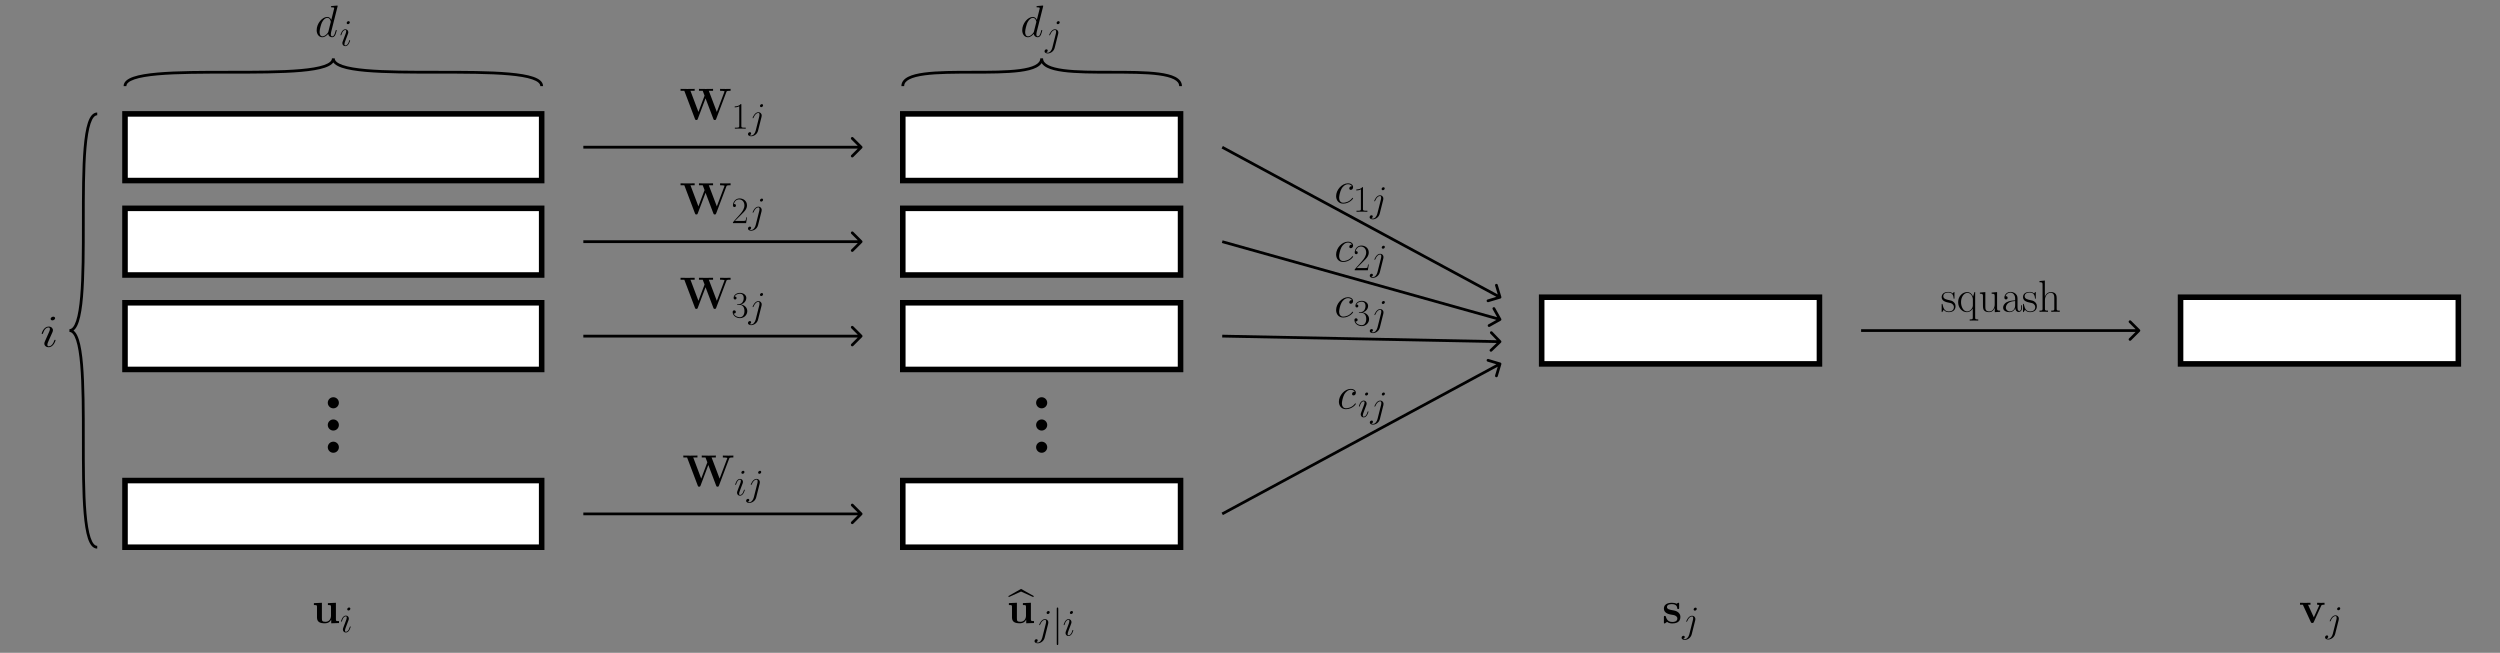 <svg width="900" height="235" viewBox="0 0 900 235" fill="none" xmlns="http://www.w3.org/2000/svg">
<rect x="0" y="0" width="900" height="235" fill="#808080" stroke="none"/>
<path d="M35 40.5C34.188 40.5 33.512 40.904 32.966 41.555C32.43 42.196 31.995 43.102 31.634 44.195C30.912 46.386 30.44 49.48 30.127 53.145C29.5 60.483 29.5 70.258 29.5 80C29.5 89.758 29.5 99.484 28.877 106.77C28.565 110.418 28.1 113.417 27.416 115.492C27.073 116.531 26.687 117.301 26.267 117.803C25.855 118.294 25.438 118.5 25 118.5L25 119.5C25.812 119.5 26.488 119.096 27.034 118.445C27.57 117.804 28.005 116.899 28.366 115.805C29.088 113.615 29.56 110.52 29.873 106.855C30.5 99.516 30.5 89.742 30.5 80C30.5 70.242 30.5 60.517 31.123 53.23C31.435 49.582 31.9 46.583 32.584 44.508C32.927 43.469 33.313 42.699 33.733 42.197C34.145 41.706 34.562 41.5 35 41.5V40.5ZM35 196.5C34.562 196.5 34.145 196.294 33.733 195.803C33.313 195.301 32.927 194.531 32.584 193.492C31.9 191.417 31.435 188.418 31.123 184.77C30.5 177.483 30.5 167.758 30.5 158C30.5 148.258 30.5 138.483 29.873 131.145C29.56 127.48 29.088 124.385 28.366 122.195C28.005 121.101 27.57 120.196 27.034 119.555C26.488 118.904 25.812 118.5 25 118.5L25 119.5C25.438 119.5 25.855 119.706 26.267 120.197C26.687 120.699 27.073 121.469 27.416 122.508C28.1 124.583 28.565 127.582 28.877 131.23C29.5 138.517 29.5 148.242 29.5 158C29.5 167.742 29.5 177.517 30.127 184.855C30.44 188.52 30.912 191.615 31.634 193.805C31.995 194.899 32.43 195.804 32.966 196.445C33.512 197.096 34.188 197.5 35 197.5V196.5Z" fill="black"/>
<path d="M20 122.477C20 122.394 19.922 122.328 19.805 122.328C19.629 122.328 19.609 122.378 19.512 122.658C19.004 124.159 18.203 124.67 17.559 124.67C17.324 124.67 17.051 124.621 17.051 124.126C17.051 123.681 17.285 123.186 17.5 122.691L18.867 119.624C18.926 119.492 19.062 119.195 19.062 118.882C19.062 118.189 18.477 117.562 17.52 117.562C15.723 117.562 15 119.954 15 120.085C15 120.151 15.078 120.234 15.215 120.234C15.391 120.234 15.41 120.168 15.488 119.937C15.957 118.552 16.699 117.892 17.461 117.892C17.637 117.892 17.969 117.909 17.969 118.436C17.969 118.865 17.715 119.409 17.559 119.772L16.191 122.84C16.074 123.103 15.957 123.367 15.957 123.664C15.957 124.406 16.562 125 17.5 125C19.297 125 20 122.592 20 122.477ZM19.844 114.544C19.844 114.297 19.609 114 19.18 114C18.73 114 18.223 114.363 18.223 114.792C18.223 115.204 18.633 115.336 18.867 115.336C19.395 115.336 19.844 114.907 19.844 114.544Z" fill="black"/>
<path d="M195.5 31C195.5 30.196 195.115 29.521 194.486 28.973C193.868 28.434 192.993 27.998 191.94 27.636C189.829 26.913 186.85 26.44 183.326 26.127C176.267 25.5 166.867 25.5 157.5 25.5C148.117 25.5 138.767 25.5 131.763 24.877C128.256 24.565 125.376 24.1 123.385 23.418C122.388 23.076 121.651 22.692 121.171 22.273C120.701 21.865 120.5 21.446 120.5 21L119.5 21C119.5 21.804 119.885 22.479 120.514 23.027C121.132 23.566 122.007 24.002 123.06 24.364C125.171 25.087 128.15 25.56 131.674 25.873C138.733 26.5 148.133 26.5 157.5 26.5C166.883 26.5 176.233 26.5 183.237 27.123C186.744 27.435 189.624 27.9 191.615 28.582C192.612 28.924 193.349 29.308 193.829 29.727C194.299 30.135 194.5 30.554 194.5 31L195.5 31ZM45.5 31C45.5 30.554 45.701 30.135 46.171 29.727C46.651 29.308 47.388 28.924 48.385 28.582C50.376 27.9 53.256 27.435 56.763 27.123C63.767 26.5 73.117 26.5 82.5 26.5C91.867 26.5 101.267 26.5 108.326 25.873C111.85 25.56 114.829 25.087 116.94 24.364C117.993 24.002 118.868 23.566 119.486 23.027C120.115 22.479 120.5 21.804 120.5 21L119.5 21C119.5 21.446 119.299 21.865 118.829 22.273C118.349 22.692 117.612 23.076 116.615 23.418C114.624 24.1 111.744 24.565 108.237 24.877C101.233 25.5 91.883 25.5 82.5 25.5C73.133 25.5 63.733 25.5 56.675 26.127C53.15 26.44 50.171 26.913 48.06 27.636C47.007 27.998 46.133 28.434 45.514 28.973C44.885 29.521 44.5 30.196 44.5 31L45.5 31Z" fill="black"/>
<path d="M126.039 14.556C126.039 14.489 125.985 14.435 125.904 14.435C125.782 14.435 125.769 14.475 125.701 14.705C125.35 15.934 124.796 16.353 124.35 16.353C124.188 16.353 123.999 16.313 123.999 15.907C123.999 15.543 124.161 15.137 124.31 14.732L125.256 12.219C125.296 12.111 125.391 11.867 125.391 11.611C125.391 11.043 124.985 10.53 124.323 10.53C123.08 10.53 122.58 12.489 122.58 12.597C122.58 12.651 122.634 12.719 122.729 12.719C122.851 12.719 122.864 12.665 122.918 12.476C123.242 11.341 123.756 10.8 124.283 10.8C124.404 10.8 124.634 10.814 124.634 11.246C124.634 11.597 124.458 12.043 124.35 12.34L123.405 14.853C123.323 15.07 123.242 15.286 123.242 15.529C123.242 16.137 123.661 16.623 124.31 16.623C125.553 16.623 126.039 14.651 126.039 14.556ZM125.931 8.058C125.931 7.855 125.769 7.612 125.472 7.612C125.161 7.612 124.81 7.909 124.81 8.26C124.81 8.598 125.093 8.706 125.256 8.706C125.62 8.706 125.931 8.355 125.931 8.058Z" fill="black"/>
<path d="M121.504 2.405C121.52 2.34 121.553 2.243 121.553 2.162C121.553 2 121.391 2 121.358 2C121.342 2 120.548 2.065 120.467 2.081C120.191 2.097 119.948 2.13 119.656 2.146C119.251 2.178 119.138 2.194 119.138 2.486C119.138 2.648 119.268 2.648 119.494 2.648C120.289 2.648 120.305 2.794 120.305 2.956C120.305 3.053 120.272 3.183 120.256 3.232L119.268 7.17C119.089 6.749 118.652 6.101 117.809 6.101C115.977 6.101 114 8.467 114 10.866C114 12.47 114.94 13.41 116.042 13.41C116.934 13.41 117.695 12.713 118.149 12.178C118.311 13.135 119.073 13.41 119.559 13.41C120.045 13.41 120.434 13.118 120.726 12.535C120.986 11.984 121.212 10.995 121.212 10.93C121.212 10.849 121.148 10.785 121.05 10.785C120.905 10.785 120.888 10.866 120.823 11.109C120.58 12.065 120.272 13.086 119.608 13.086C119.138 13.086 119.105 12.665 119.105 12.341C119.105 12.276 119.105 11.935 119.219 11.482L121.504 2.405ZM118.23 11.319C118.149 11.595 118.149 11.627 117.922 11.935C117.566 12.389 116.853 13.086 116.091 13.086C115.426 13.086 115.054 12.486 115.054 11.53C115.054 10.639 115.556 8.823 115.864 8.143C116.415 7.008 117.177 6.425 117.809 6.425C118.879 6.425 119.089 7.754 119.089 7.883C119.089 7.9 119.041 8.11 119.024 8.143L118.23 11.319Z" fill="black"/>
<rect x="45" y="41" width="150" height="24" fill="white" stroke="black" stroke-width="2"/>
<rect x="45" y="75" width="150" height="24" fill="white" stroke="black" stroke-width="2"/>
<rect x="45" y="109" width="150" height="24" fill="white" stroke="black" stroke-width="2"/>
<rect x="45" y="173" width="150" height="24" fill="white" stroke="black" stroke-width="2"/>
<circle cx="120" cy="145" r="2" fill="black"/>
<circle cx="120" cy="153" r="2" fill="black"/>
<circle cx="120" cy="161" r="2" fill="black"/>
<path d="M118.041 217.13V217.827C119.045 217.827 119.159 217.827 119.159 218.459V221.635C119.159 222.867 118.43 223.856 117.165 223.856C115.95 223.856 115.885 223.451 115.885 222.559V217L113 217.13V217.827C114.005 217.827 114.118 217.827 114.118 218.459V222.3C114.118 223.921 115.204 224.391 116.938 224.391C117.327 224.391 118.527 224.391 119.224 223.078H119.24V224.391L122.044 224.293V223.597C121.039 223.597 120.926 223.597 120.926 222.964V217L118.041 217.13Z" fill="black"/>
<path d="M126.235 225.636C126.235 225.569 126.181 225.515 126.1 225.515C125.978 225.515 125.965 225.555 125.897 225.785C125.546 227.014 124.992 227.433 124.546 227.433C124.384 227.433 124.195 227.393 124.195 226.987C124.195 226.623 124.357 226.217 124.505 225.812L125.451 223.299C125.492 223.191 125.586 222.948 125.586 222.691C125.586 222.124 125.181 221.61 124.519 221.61C123.276 221.61 122.776 223.569 122.776 223.677C122.776 223.731 122.83 223.799 122.925 223.799C123.046 223.799 123.06 223.745 123.114 223.556C123.438 222.421 123.951 221.88 124.478 221.88C124.6 221.88 124.83 221.894 124.83 222.326C124.83 222.677 124.654 223.123 124.546 223.421L123.6 225.934C123.519 226.15 123.438 226.366 123.438 226.609C123.438 227.217 123.857 227.703 124.505 227.703C125.748 227.703 126.235 225.731 126.235 225.636ZM126.127 219.138C126.127 218.935 125.965 218.692 125.667 218.692C125.357 218.692 125.005 218.989 125.005 219.34C125.005 219.678 125.289 219.786 125.451 219.786C125.816 219.786 126.127 219.435 126.127 219.138Z" fill="black"/>
<path d="M540.143 107.479C540.408 107.4 540.558 107.121 540.479 106.857L539.191 102.545C539.112 102.281 538.834 102.13 538.569 102.209C538.304 102.288 538.154 102.567 538.233 102.831L539.378 106.664L535.545 107.809C535.281 107.888 535.13 108.166 535.209 108.431C535.288 108.696 535.567 108.846 535.831 108.767L540.143 107.479ZM439.762 53.44L539.762 107.44L540.238 106.56L440.238 52.56L439.762 53.44Z" fill="black"/>
<path d="M540.245 115.436C540.486 115.3 540.571 114.996 540.436 114.755L538.23 110.833C538.094 110.592 537.789 110.507 537.549 110.642C537.308 110.778 537.223 111.082 537.358 111.323L539.319 114.809L535.833 116.77C535.592 116.906 535.507 117.211 535.642 117.451C535.778 117.692 536.082 117.777 536.323 117.642L540.245 115.436ZM439.865 87.481L539.865 115.481L540.135 114.519L440.135 86.519L439.865 87.481Z" fill="black"/>
<path d="M540.346 123.361C540.546 123.169 540.552 122.853 540.361 122.654L537.243 119.409C537.052 119.209 536.735 119.203 536.536 119.394C536.337 119.586 536.33 119.902 536.522 120.101L539.293 122.986L536.409 125.757C536.209 125.948 536.203 126.265 536.394 126.464C536.586 126.663 536.902 126.67 537.101 126.478L540.346 123.361ZM439.99 121.5L539.99 123.5L540.01 122.5L440.01 120.5L439.99 121.5Z" fill="black"/>
<path d="M540.479 131.143C540.558 130.879 540.408 130.6 540.143 130.521L535.831 129.233C535.567 129.154 535.288 129.304 535.209 129.569C535.13 129.834 535.281 130.112 535.545 130.191L539.378 131.336L538.233 135.169C538.154 135.433 538.304 135.712 538.569 135.791C538.834 135.87 539.112 135.719 539.191 135.455L540.479 131.143ZM440.238 185.44L540.238 131.44L539.762 130.56L439.762 184.56L440.238 185.44Z" fill="black"/>
<rect x="555" y="107" width="100" height="24" fill="white" stroke="black" stroke-width="2"/>
<path d="M604.494 217.421C604.494 217.113 604.494 217 604.251 217C604.154 217 604.122 217 603.879 217.146C603.814 217.194 603.635 217.308 603.554 217.357C603.101 217.097 602.501 217 601.917 217C601.431 217 599 217 599 219.107C599 220.809 601.01 221.165 601.512 221.246C601.95 221.327 602.485 221.425 602.549 221.425C603.198 221.571 603.846 221.976 603.846 222.656C603.846 223.904 602.371 223.904 602.031 223.904C601.204 223.904 600.183 223.645 599.729 222.073C599.632 221.749 599.616 221.733 599.34 221.733C599 221.733 599 221.781 599 222.154V224.018C599 224.326 599 224.439 599.243 224.439C599.357 224.439 599.389 224.439 599.713 224.18L600.135 223.872C600.864 224.439 601.739 224.439 602.031 224.439C602.922 224.439 604.948 224.245 604.948 222.089C604.948 221.311 604.527 220.776 604.203 220.485C603.538 219.934 602.987 219.836 602.112 219.674C601.075 219.496 600.102 219.318 600.102 218.54C600.102 217.486 601.545 217.486 601.885 217.486C603.684 217.486 603.781 218.621 603.814 219.026C603.83 219.237 603.96 219.237 604.154 219.237C604.494 219.237 604.494 219.188 604.494 218.815V217.421Z" fill="black"/>
<path d="M610.278 223.334C610.332 223.118 610.332 222.929 610.332 222.875C610.332 222.091 609.751 221.659 609.143 221.659C607.779 221.659 607.049 223.631 607.049 223.726C607.049 223.793 607.103 223.847 607.184 223.847C607.292 223.847 607.306 223.793 607.373 223.658C607.914 222.348 608.589 221.929 609.103 221.929C609.387 221.929 609.535 222.078 609.535 222.55C609.535 222.875 609.495 223.01 609.441 223.253L608.157 228.347C607.9 229.346 607.265 230.103 606.522 230.103C606.468 230.103 606.184 230.103 605.928 229.968C606.252 229.9 606.509 229.644 606.509 229.319C606.509 229.103 606.347 228.887 606.049 228.887C605.698 228.887 605.374 229.184 605.374 229.59C605.374 230.143 605.968 230.373 606.522 230.373C607.454 230.373 608.684 229.684 609.022 228.333L610.278 223.334ZM610.832 219.186C610.832 218.848 610.548 218.74 610.386 218.74C610.022 218.74 609.711 219.092 609.711 219.389C609.711 219.592 609.873 219.835 610.17 219.835C610.481 219.835 610.832 219.538 610.832 219.186Z" fill="black"/>
<rect x="785" y="107" width="100" height="24" fill="white" stroke="black" stroke-width="2"/>
<path d="M835.634 218.07C835.747 217.827 835.812 217.697 836.833 217.697V217C836.25 217.032 836.217 217.032 835.553 217.032C835.115 217.032 835.083 217.032 834.159 217V217.697C834.597 217.697 834.953 217.778 834.953 217.891C834.953 217.908 834.953 217.924 834.872 218.086L832.976 222.251L830.885 217.697H831.776V217C831.404 217.032 830.269 217.032 829.831 217.032C829.361 217.032 828.421 217.032 828 217V217.697H829.021L831.874 223.888C832.02 224.196 832.052 224.277 832.425 224.277C832.684 224.277 832.814 224.245 832.96 223.921L835.634 218.07Z" fill="black"/>
<path d="M841.927 223.188C841.981 222.972 841.981 222.783 841.981 222.729C841.981 221.945 841.4 221.513 840.792 221.513C839.428 221.513 838.698 223.485 838.698 223.58C838.698 223.648 838.752 223.702 838.833 223.702C838.941 223.702 838.955 223.648 839.022 223.512C839.563 222.202 840.238 221.783 840.752 221.783C841.035 221.783 841.184 221.932 841.184 222.405C841.184 222.729 841.144 222.864 841.09 223.107L839.806 228.201C839.549 229.201 838.914 229.957 838.171 229.957C838.117 229.957 837.833 229.957 837.577 229.822C837.901 229.754 838.158 229.498 838.158 229.174C838.158 228.957 837.996 228.741 837.698 228.741C837.347 228.741 837.023 229.038 837.023 229.444C837.023 229.998 837.617 230.227 838.171 230.227C839.103 230.227 840.333 229.538 840.671 228.187L841.927 223.188ZM842.481 219.04C842.481 218.703 842.197 218.595 842.035 218.595C841.67 218.595 841.36 218.946 841.36 219.243C841.36 219.446 841.522 219.689 841.819 219.689C842.13 219.689 842.481 219.392 842.481 219.04Z" fill="black"/>
<path d="M770.354 119.354C770.549 119.158 770.549 118.842 770.354 118.646L767.172 115.464C766.976 115.269 766.66 115.269 766.464 115.464C766.269 115.66 766.269 115.976 766.464 116.172L769.293 119L766.464 121.828C766.269 122.024 766.269 122.34 766.464 122.536C766.66 122.731 766.976 122.731 767.172 122.536L770.354 119.354ZM670 119.5H770V118.5H670V119.5Z" fill="black"/>
<path d="M703.603 105.409C703.603 105.117 703.587 105.101 703.49 105.101C703.425 105.101 703.409 105.117 703.214 105.36C703.165 105.425 703.02 105.587 702.971 105.652C702.452 105.101 701.723 105.084 701.447 105.084C699.648 105.084 699 106.024 699 106.964C699 108.423 700.653 108.763 701.123 108.861C702.144 109.071 702.501 109.136 702.841 109.428C703.052 109.623 703.409 109.979 703.409 110.563C703.409 111.243 703.02 112.118 701.528 112.118C700.118 112.118 699.616 111.049 699.324 109.623C699.276 109.396 699.276 109.379 699.146 109.379C699.016 109.379 699 109.396 699 109.72V112.054C699 112.345 699.016 112.362 699.113 112.362C699.194 112.362 699.211 112.345 699.292 112.216C699.389 112.07 699.632 111.681 699.729 111.519C700.053 111.956 700.621 112.378 701.528 112.378C703.133 112.378 703.992 111.503 703.992 110.238C703.992 109.412 703.554 108.974 703.344 108.78C702.857 108.277 702.29 108.164 701.609 108.034C700.718 107.84 699.583 107.613 699.583 106.624C699.583 106.203 699.81 105.311 701.447 105.311C703.182 105.311 703.279 106.932 703.311 107.451C703.327 107.532 703.409 107.548 703.457 107.548C703.603 107.548 703.603 107.499 703.603 107.224V105.409Z" fill="black"/>
<path d="M711.059 105.149H710.799L710.313 106.754C709.94 105.895 709.26 105.149 708.174 105.149C706.521 105.149 704.932 106.624 704.932 108.763C704.932 110.887 706.423 112.378 708.044 112.378C709.292 112.378 709.989 111.422 710.2 111.065V114.29C710.2 114.906 710.135 114.987 709.098 114.987V115.409C709.487 115.376 710.2 115.376 710.621 115.376C711.043 115.376 711.772 115.376 712.161 115.409V114.987C711.124 114.987 711.059 114.922 711.059 114.29V105.149ZM710.232 110.028C710.232 110.725 709.649 111.373 709.6 111.422C709.098 111.989 708.514 112.118 708.125 112.118C706.91 112.118 705.97 110.579 705.97 108.78C705.97 106.883 707.039 105.441 708.287 105.441C709.584 105.441 710.232 106.916 710.232 107.759V110.028Z" fill="black"/>
<path d="M716.99 105.327V105.749C717.946 105.749 718.092 105.846 718.092 106.624V109.574C718.092 110.935 717.362 112.118 716.163 112.118C714.834 112.118 714.721 111.324 714.721 110.482V105.149L712.759 105.327V105.749C713.408 105.749 713.845 105.749 713.862 106.397V109.509C713.862 110.595 713.862 111.292 714.283 111.746C714.494 111.956 714.899 112.378 716.066 112.378C717.443 112.378 717.978 111.211 718.108 110.87H718.124V112.378L720.053 112.248V111.827C719.097 111.827 718.951 111.73 718.951 110.952V105.149L716.99 105.327Z" fill="black"/>
<path d="M726.308 108.05C726.308 106.981 726.308 106.413 725.628 105.781C725.028 105.246 724.331 105.084 723.78 105.084C722.5 105.084 721.576 106.089 721.576 107.159C721.576 107.759 722.062 107.791 722.159 107.791C722.37 107.791 722.743 107.661 722.743 107.208C722.743 106.802 722.435 106.624 722.159 106.624C722.094 106.624 722.013 106.64 721.965 106.656C722.305 105.635 723.18 105.344 723.748 105.344C724.558 105.344 725.449 106.057 725.449 107.418V108.131C724.493 108.164 723.342 108.293 722.435 108.78C721.414 109.347 721.122 110.157 721.122 110.773C721.122 112.021 722.581 112.378 723.44 112.378C724.331 112.378 725.158 111.875 725.514 110.952C725.547 111.665 726 112.313 726.714 112.313C727.054 112.313 727.913 112.086 727.913 110.806V109.898H727.621V110.822C727.621 111.811 727.184 111.94 726.973 111.94C726.308 111.94 726.308 111.097 726.308 110.384V108.05ZM725.449 109.995C725.449 111.405 724.444 112.118 723.553 112.118C722.743 112.118 722.111 111.519 722.111 110.773C722.111 110.287 722.321 109.428 723.261 108.909C724.039 108.472 724.931 108.407 725.449 108.375V109.995Z" fill="black"/>
<path d="M732.887 105.409C732.887 105.117 732.871 105.101 732.774 105.101C732.709 105.101 732.693 105.117 732.498 105.36C732.45 105.425 732.304 105.587 732.255 105.652C731.737 105.101 731.007 105.084 730.732 105.084C728.933 105.084 728.284 106.024 728.284 106.964C728.284 108.423 729.938 108.763 730.408 108.861C731.429 109.071 731.785 109.136 732.126 109.428C732.336 109.623 732.693 109.979 732.693 110.563C732.693 111.243 732.304 112.118 730.813 112.118C729.403 112.118 728.9 111.049 728.609 109.623C728.56 109.396 728.56 109.379 728.43 109.379C728.301 109.379 728.284 109.396 728.284 109.72V112.054C728.284 112.345 728.301 112.362 728.398 112.362C728.479 112.362 728.495 112.345 728.576 112.216C728.673 112.07 728.917 111.681 729.014 111.519C729.338 111.956 729.905 112.378 730.813 112.378C732.417 112.378 733.276 111.503 733.276 110.238C733.276 109.412 732.839 108.974 732.628 108.78C732.142 108.277 731.575 108.164 730.894 108.034C730.002 107.84 728.868 107.613 728.868 106.624C728.868 106.203 729.095 105.311 730.732 105.311C732.466 105.311 732.563 106.932 732.596 107.451C732.612 107.532 732.693 107.548 732.742 107.548C732.887 107.548 732.887 107.499 732.887 107.224V105.409Z" fill="black"/>
<path d="M740.408 107.321C740.408 106.494 740.246 105.149 738.333 105.149C737.004 105.149 736.356 106.219 736.162 106.754H736.145V101L734.217 101.178V101.6C735.173 101.6 735.319 101.697 735.319 102.475V111.13C735.319 111.746 735.254 111.827 734.217 111.827V112.248C734.606 112.216 735.319 112.216 735.74 112.216C736.162 112.216 736.891 112.216 737.28 112.248V111.827C736.243 111.827 736.178 111.762 736.178 111.13V108.018C736.178 106.527 737.085 105.409 738.22 105.409C739.419 105.409 739.549 106.478 739.549 107.256V111.13C739.549 111.746 739.484 111.827 738.447 111.827V112.248C738.836 112.216 739.549 112.216 739.97 112.216C740.392 112.216 741.121 112.216 741.51 112.248V111.827C740.473 111.827 740.408 111.762 740.408 111.13V107.321Z" fill="black"/>
<rect x="325" y="41" width="100" height="24" fill="white" stroke="black" stroke-width="2"/>
<rect x="325" y="75" width="100" height="24" fill="white" stroke="black" stroke-width="2"/>
<rect x="325" y="109" width="100" height="24" fill="white" stroke="black" stroke-width="2"/>
<rect x="325" y="173" width="100" height="24" fill="white" stroke="black" stroke-width="2"/>
<circle cx="375" cy="145" r="2" fill="black"/>
<circle cx="375" cy="153" r="2" fill="black"/>
<circle cx="375" cy="161" r="2" fill="black"/>
<path d="M367.571 212.956L371.979 214.95L372.174 214.593L367.587 212L363 214.593L363.178 214.95L367.571 212.956Z" fill="black"/>
<path d="M368.24 217.12V217.817C369.244 217.817 369.358 217.817 369.358 218.449V221.626C369.358 222.857 368.629 223.846 367.364 223.846C366.149 223.846 366.084 223.441 366.084 222.549V216.99L363.199 217.12V217.817C364.204 217.817 364.317 217.817 364.317 218.449V222.29C364.317 223.911 365.403 224.381 367.138 224.381C367.526 224.381 368.726 224.381 369.423 223.068H369.439V224.381L372.243 224.284V223.587C371.238 223.587 371.125 223.587 371.125 222.955V216.99L368.24 217.12Z" fill="black"/>
<path d="M377.339 224.551C377.393 224.335 377.393 224.146 377.393 224.092C377.393 223.308 376.812 222.876 376.204 222.876C374.84 222.876 374.11 224.848 374.11 224.943C374.11 225.011 374.164 225.065 374.245 225.065C374.353 225.065 374.367 225.011 374.434 224.875C374.975 223.565 375.65 223.146 376.164 223.146C376.447 223.146 376.596 223.295 376.596 223.768C376.596 224.092 376.555 224.227 376.501 224.47L375.218 229.564C374.961 230.563 374.326 231.32 373.583 231.32C373.529 231.32 373.245 231.32 372.989 231.185C373.313 231.117 373.57 230.861 373.57 230.536C373.57 230.32 373.407 230.104 373.11 230.104C372.759 230.104 372.435 230.401 372.435 230.807C372.435 231.361 373.029 231.59 373.583 231.59C374.515 231.59 375.745 230.901 376.083 229.55L377.339 224.551ZM377.893 220.403C377.893 220.066 377.609 219.958 377.447 219.958C377.082 219.958 376.772 220.309 376.772 220.606C376.772 220.809 376.934 221.052 377.231 221.052C377.542 221.052 377.893 220.755 377.893 220.403Z" fill="black"/>
<path d="M380.971 219.187C380.971 218.944 380.971 218.701 380.701 218.701C380.431 218.701 380.431 218.944 380.431 219.187V231.725C380.431 231.969 380.431 232.212 380.701 232.212C380.971 232.212 380.971 231.969 380.971 231.725V219.187Z" fill="black"/>
<path d="M386.386 226.902C386.386 226.835 386.331 226.78 386.25 226.78C386.129 226.78 386.115 226.821 386.048 227.051C385.696 228.28 385.143 228.699 384.697 228.699C384.535 228.699 384.345 228.658 384.345 228.253C384.345 227.888 384.508 227.483 384.656 227.078L385.602 224.565C385.642 224.457 385.737 224.213 385.737 223.957C385.737 223.389 385.332 222.876 384.67 222.876C383.427 222.876 382.927 224.835 382.927 224.943C382.927 224.997 382.981 225.065 383.075 225.065C383.197 225.065 383.21 225.011 383.265 224.821C383.589 223.687 384.102 223.146 384.629 223.146C384.751 223.146 384.98 223.16 384.98 223.592C384.98 223.943 384.805 224.389 384.697 224.686L383.751 227.199C383.67 227.415 383.589 227.632 383.589 227.875C383.589 228.483 384.008 228.969 384.656 228.969C385.899 228.969 386.386 226.997 386.386 226.902ZM386.277 220.403C386.277 220.201 386.115 219.958 385.818 219.958C385.507 219.958 385.156 220.255 385.156 220.606C385.156 220.944 385.44 221.052 385.602 221.052C385.967 221.052 386.277 220.701 386.277 220.403Z" fill="black"/>
<path d="M425.5 31C425.5 29.488 424.535 28.413 423.08 27.665C421.635 26.922 419.613 26.444 417.254 26.129C412.526 25.499 406.238 25.5 400 25.5C393.738 25.5 387.526 25.499 382.879 24.879C380.551 24.569 378.667 24.109 377.377 23.446C376.097 22.788 375.5 21.988 375.5 21L374.5 21C374.5 22.512 375.465 23.587 376.92 24.335C378.365 25.078 380.387 25.556 382.746 25.871C387.474 26.501 393.762 26.5 400 26.5C406.262 26.5 412.474 26.501 417.121 27.121C419.449 27.431 421.333 27.891 422.623 28.554C423.903 29.212 424.5 30.012 424.5 31L425.5 31ZM325.5 31C325.5 30.012 326.097 29.212 327.377 28.554C328.667 27.891 330.551 27.431 332.879 27.121C337.526 26.501 343.738 26.5 350 26.5C356.238 26.5 362.526 26.501 367.254 25.871C369.613 25.556 371.635 25.078 373.08 24.335C374.535 23.587 375.5 22.512 375.5 21L374.5 21C374.5 21.988 373.903 22.788 372.623 23.446C371.333 24.109 369.449 24.569 367.121 24.879C362.474 25.499 356.262 25.5 350 25.5C343.762 25.5 337.474 25.499 332.746 26.129C330.387 26.444 328.365 26.922 326.92 27.665C325.465 28.413 324.5 29.488 324.5 31L325.5 31Z" fill="black"/>
<path d="M380.944 12.205C380.998 11.989 380.998 11.8 380.998 11.746C380.998 10.962 380.417 10.53 379.809 10.53C378.445 10.53 377.715 12.503 377.715 12.597C377.715 12.665 377.769 12.719 377.85 12.719C377.958 12.719 377.972 12.665 378.04 12.53C378.58 11.219 379.256 10.8 379.769 10.8C380.053 10.8 380.201 10.949 380.201 11.422C380.201 11.746 380.161 11.881 380.107 12.124L378.823 17.218C378.566 18.218 377.931 18.974 377.188 18.974C377.134 18.974 376.851 18.974 376.594 18.839C376.918 18.772 377.175 18.515 377.175 18.191C377.175 17.974 377.013 17.758 376.715 17.758C376.364 17.758 376.04 18.055 376.04 18.461C376.04 19.015 376.634 19.244 377.188 19.244C378.121 19.244 379.35 18.555 379.688 17.204L380.944 12.205ZM381.498 8.058C381.498 7.72 381.215 7.612 381.052 7.612C380.688 7.612 380.377 7.963 380.377 8.26C380.377 8.463 380.539 8.706 380.836 8.706C381.147 8.706 381.498 8.409 381.498 8.058Z" fill="black"/>
<path d="M375.504 2.405C375.52 2.34 375.553 2.243 375.553 2.162C375.553 2 375.391 2 375.358 2C375.342 2 374.548 2.065 374.467 2.081C374.191 2.097 373.948 2.13 373.656 2.146C373.251 2.178 373.138 2.194 373.138 2.486C373.138 2.648 373.268 2.648 373.494 2.648C374.289 2.648 374.305 2.794 374.305 2.956C374.305 3.053 374.272 3.183 374.256 3.232L373.268 7.17C373.089 6.749 372.652 6.101 371.809 6.101C369.977 6.101 368 8.467 368 10.866C368 12.47 368.94 13.41 370.042 13.41C370.934 13.41 371.695 12.713 372.149 12.178C372.311 13.135 373.073 13.41 373.559 13.41C374.045 13.41 374.434 13.118 374.726 12.535C374.986 11.984 375.212 10.995 375.212 10.93C375.212 10.849 375.148 10.785 375.05 10.785C374.905 10.785 374.888 10.866 374.823 11.109C374.58 12.065 374.272 13.086 373.608 13.086C373.138 13.086 373.105 12.665 373.105 12.341C373.105 12.276 373.105 11.935 373.219 11.482L375.504 2.405ZM372.23 11.319C372.149 11.595 372.149 11.627 371.922 11.935C371.566 12.389 370.853 13.086 370.091 13.086C369.426 13.086 369.054 12.486 369.054 11.53C369.054 10.639 369.556 8.823 369.864 8.143C370.415 7.008 371.177 6.425 371.809 6.425C372.879 6.425 373.089 7.754 373.089 7.883C373.089 7.9 373.041 8.11 373.024 8.143L372.23 11.319Z" fill="black"/>
<path d="M310.354 53.354C310.549 53.158 310.549 52.842 310.354 52.646L307.172 49.465C306.976 49.269 306.66 49.269 306.464 49.465C306.269 49.66 306.269 49.976 306.464 50.172L309.293 53L306.464 55.828C306.269 56.024 306.269 56.34 306.464 56.535C306.66 56.731 306.976 56.731 307.172 56.535L310.354 53.354ZM210 53.5H310V52.5H210V53.5Z" fill="black"/>
<path d="M310.354 87.354C310.549 87.158 310.549 86.842 310.354 86.646L307.172 83.465C306.976 83.269 306.66 83.269 306.464 83.465C306.269 83.66 306.269 83.976 306.464 84.172L309.293 87L306.464 89.828C306.269 90.024 306.269 90.34 306.464 90.535C306.66 90.731 306.976 90.731 307.172 90.535L310.354 87.354ZM210 87.5H310V86.5H210V87.5Z" fill="black"/>
<path d="M310.354 121.354C310.549 121.158 310.549 120.842 310.354 120.646L307.172 117.464C306.976 117.269 306.66 117.269 306.464 117.464C306.269 117.66 306.269 117.976 306.464 118.172L309.293 121L306.464 123.828C306.269 124.024 306.269 124.34 306.464 124.536C306.66 124.731 306.976 124.731 307.172 124.536L310.354 121.354ZM210 121.5H310V120.5H210V121.5Z" fill="black"/>
<path d="M310.354 185.354C310.549 185.158 310.549 184.842 310.354 184.646L307.172 181.464C306.976 181.269 306.66 181.269 306.464 181.464C306.269 181.66 306.269 181.976 306.464 182.172L309.293 185L306.464 187.828C306.269 188.024 306.269 188.34 306.464 188.536C306.66 188.731 306.976 188.731 307.172 188.536L310.354 185.354ZM210 185.5H310V184.5H210V185.5Z" fill="black"/>
<path d="M262.51 165.08C262.623 164.79 262.655 164.693 264.01 164.693V164C263.203 164.032 263.171 164.032 262.252 164.032C261.784 164.032 260.608 164.032 260.221 164V164.693C260.414 164.693 261.833 164.693 261.833 164.919C261.833 164.935 261.833 164.967 261.768 165.112L259.06 172.303L256.174 164.693H257.705V164C257.189 164.032 255.69 164.032 255.077 164.032C254.577 164.032 253.014 164.032 252.627 164V164.693H253.981L254.642 166.435L252.433 172.303L249.563 164.693H251.079V164C250.611 164.032 249.031 164.032 248.451 164.032C247.935 164.032 246.403 164.032 246 164V164.693H247.354L251.192 174.819C251.288 175.093 251.337 175.206 251.691 175.206C252.046 175.206 252.095 175.093 252.191 174.835L254.997 167.402L257.818 174.835C257.915 175.093 257.963 175.206 258.318 175.206C258.624 175.206 258.705 175.141 258.818 174.835L262.51 165.08Z" fill="black"/>
<path d="M268.115 176.396C268.115 176.329 268.061 176.275 267.98 176.275C267.859 176.275 267.846 176.316 267.779 176.544C267.429 177.767 266.878 178.184 266.434 178.184C266.273 178.184 266.085 178.143 266.085 177.74C266.085 177.377 266.246 176.974 266.394 176.571L267.335 174.071C267.375 173.964 267.469 173.722 267.469 173.466C267.469 172.902 267.066 172.391 266.408 172.391C265.171 172.391 264.674 174.34 264.674 174.447C264.674 174.501 264.728 174.568 264.822 174.568C264.943 174.568 264.956 174.515 265.01 174.326C265.332 173.197 265.843 172.66 266.367 172.66C266.488 172.66 266.717 172.673 266.717 173.103C266.717 173.453 266.542 173.896 266.434 174.192L265.494 176.692C265.413 176.907 265.332 177.122 265.332 177.364C265.332 177.969 265.749 178.453 266.394 178.453C267.631 178.453 268.115 176.49 268.115 176.396ZM268.007 169.932C268.007 169.73 267.846 169.488 267.55 169.488C267.241 169.488 266.891 169.784 266.891 170.133C266.891 170.469 267.174 170.577 267.335 170.577C267.698 170.577 268.007 170.227 268.007 169.932Z" fill="black"/>
<path d="M273.488 174.058C273.541 173.843 273.541 173.654 273.541 173.601C273.541 172.821 272.963 172.391 272.359 172.391C271.001 172.391 270.275 174.353 270.275 174.447C270.275 174.515 270.329 174.568 270.41 174.568C270.517 174.568 270.531 174.515 270.598 174.38C271.136 173.077 271.808 172.66 272.318 172.66C272.601 172.66 272.748 172.808 272.748 173.278C272.748 173.601 272.708 173.735 272.654 173.977L271.378 179.044C271.122 180.039 270.49 180.791 269.751 180.791C269.698 180.791 269.415 180.791 269.16 180.657C269.482 180.59 269.738 180.334 269.738 180.012C269.738 179.797 269.577 179.582 269.281 179.582C268.931 179.582 268.609 179.877 268.609 180.28C268.609 180.832 269.2 181.06 269.751 181.06C270.679 181.06 271.902 180.375 272.238 179.031L273.488 174.058ZM274.039 169.932C274.039 169.595 273.756 169.488 273.595 169.488C273.232 169.488 272.923 169.837 272.923 170.133C272.923 170.335 273.084 170.577 273.38 170.577C273.689 170.577 274.039 170.281 274.039 169.932Z" fill="black"/>
<path d="M261.51 101.08C261.623 100.79 261.655 100.693 263.01 100.693V100C262.203 100.032 262.171 100.032 261.252 100.032C260.784 100.032 259.608 100.032 259.221 100V100.693C259.414 100.693 260.833 100.693 260.833 100.919C260.833 100.935 260.833 100.967 260.768 101.112L258.06 108.303L255.174 100.693H256.705V100C256.189 100.032 254.69 100.032 254.077 100.032C253.577 100.032 252.014 100.032 251.627 100V100.693H252.981L253.642 102.435L251.433 108.303L248.563 100.693H250.079V100C249.611 100.032 248.031 100.032 247.451 100.032C246.935 100.032 245.403 100.032 245 100V100.693H246.354L250.192 110.819C250.288 111.093 250.337 111.206 250.691 111.206C251.046 111.206 251.095 111.093 251.191 110.835L253.997 103.402L256.818 110.835C256.915 111.093 256.963 111.206 257.318 111.206C257.624 111.206 257.705 111.141 257.818 110.835L261.51 101.08Z" fill="black"/>
<path d="M266.281 109.749C267.477 109.749 268.002 110.783 268.002 111.98C268.002 113.592 267.141 114.211 266.362 114.211C265.65 114.211 264.494 113.861 264.131 112.826C264.198 112.853 264.265 112.853 264.332 112.853C264.655 112.853 264.897 112.638 264.897 112.289C264.897 111.899 264.601 111.724 264.332 111.724C264.104 111.724 263.754 111.832 263.754 112.329C263.754 113.566 264.964 114.533 266.389 114.533C267.881 114.533 269.023 113.364 269.023 111.993C269.023 110.689 267.948 109.749 266.671 109.601C267.692 109.386 268.674 108.472 268.674 107.249C268.674 106.2 267.612 105.434 266.402 105.434C265.179 105.434 264.104 106.187 264.104 107.262C264.104 107.733 264.453 107.813 264.628 107.813C264.91 107.813 265.152 107.638 265.152 107.289C265.152 106.94 264.91 106.765 264.628 106.765C264.574 106.765 264.507 106.765 264.453 106.792C264.843 105.905 265.905 105.743 266.375 105.743C266.846 105.743 267.733 105.972 267.733 107.262C267.733 107.638 267.679 108.31 267.222 108.902C266.819 109.426 266.362 109.453 265.918 109.493C265.851 109.493 265.542 109.52 265.488 109.52C265.394 109.533 265.34 109.547 265.34 109.641C265.34 109.735 265.354 109.749 265.623 109.749H266.281Z" fill="black"/>
<path d="M274.156 110.058C274.21 109.843 274.21 109.654 274.21 109.601C274.21 108.821 273.632 108.391 273.027 108.391C271.669 108.391 270.944 110.353 270.944 110.447C270.944 110.515 270.997 110.568 271.078 110.568C271.186 110.568 271.199 110.515 271.266 110.38C271.804 109.077 272.476 108.66 272.987 108.66C273.269 108.66 273.417 108.808 273.417 109.278C273.417 109.601 273.376 109.735 273.323 109.977L272.046 115.044C271.79 116.039 271.159 116.791 270.42 116.791C270.366 116.791 270.084 116.791 269.828 116.657C270.151 116.59 270.406 116.334 270.406 116.012C270.406 115.797 270.245 115.582 269.949 115.582C269.6 115.582 269.277 115.877 269.277 116.28C269.277 116.832 269.868 117.06 270.42 117.06C271.347 117.06 272.57 116.375 272.906 115.031L274.156 110.058ZM274.707 105.932C274.707 105.595 274.425 105.488 274.263 105.488C273.901 105.488 273.591 105.837 273.591 106.133C273.591 106.335 273.753 106.577 274.048 106.577C274.358 106.577 274.707 106.281 274.707 105.932Z" fill="black"/>
<path d="M261.51 67.08C261.623 66.79 261.655 66.693 263.01 66.693V66C262.203 66.032 262.171 66.032 261.252 66.032C260.784 66.032 259.608 66.032 259.221 66V66.693C259.414 66.693 260.833 66.693 260.833 66.919C260.833 66.935 260.833 66.967 260.768 67.112L258.06 74.303L255.174 66.693H256.705V66C256.189 66.032 254.69 66.032 254.077 66.032C253.577 66.032 252.014 66.032 251.627 66V66.693H252.981L253.642 68.435L251.433 74.303L248.563 66.693H250.079V66C249.611 66.032 248.031 66.032 247.451 66.032C246.935 66.032 245.403 66.032 245 66V66.693H246.354L250.192 76.819C250.288 77.093 250.337 77.206 250.691 77.206C251.046 77.206 251.095 77.093 251.191 76.835L253.997 69.402L256.818 76.835C256.915 77.093 256.963 77.206 257.318 77.206C257.624 77.206 257.705 77.141 257.818 76.835L261.51 67.08Z" fill="black"/>
<path d="M268.915 78.235H268.674C268.539 79.189 268.432 79.35 268.378 79.431C268.311 79.539 267.343 79.539 267.155 79.539H264.574C265.058 79.014 265.999 78.06 267.141 76.958C267.961 76.179 268.915 75.265 268.915 73.934C268.915 72.348 267.652 71.434 266.241 71.434C264.762 71.434 263.862 72.738 263.862 73.948C263.862 74.472 264.252 74.539 264.413 74.539C264.547 74.539 264.951 74.458 264.951 73.988C264.951 73.571 264.601 73.45 264.413 73.45C264.332 73.45 264.252 73.464 264.198 73.491C264.453 72.348 265.233 71.784 266.053 71.784C267.222 71.784 267.988 72.711 267.988 73.934C267.988 75.103 267.303 76.111 266.537 76.985L263.862 80.009V80.318H268.593L268.915 78.235Z" fill="black"/>
<path d="M274.156 76.058C274.21 75.843 274.21 75.654 274.21 75.601C274.21 74.821 273.632 74.391 273.027 74.391C271.669 74.391 270.944 76.353 270.944 76.447C270.944 76.515 270.997 76.568 271.078 76.568C271.186 76.568 271.199 76.515 271.266 76.38C271.804 75.076 272.476 74.66 272.987 74.66C273.269 74.66 273.417 74.808 273.417 75.278C273.417 75.601 273.376 75.735 273.323 75.977L272.046 81.044C271.79 82.038 271.159 82.791 270.42 82.791C270.366 82.791 270.084 82.791 269.828 82.657C270.151 82.59 270.406 82.334 270.406 82.012C270.406 81.797 270.245 81.582 269.949 81.582C269.6 81.582 269.277 81.877 269.277 82.281C269.277 82.832 269.868 83.06 270.42 83.06C271.347 83.06 272.57 82.375 272.906 81.031L274.156 76.058ZM274.707 71.931C274.707 71.596 274.425 71.488 274.263 71.488C273.901 71.488 273.591 71.837 273.591 72.133C273.591 72.335 273.753 72.577 274.048 72.577C274.357 72.577 274.707 72.281 274.707 71.931Z" fill="black"/>
<path d="M261.51 33.08C261.623 32.79 261.655 32.693 263.01 32.693V32C262.203 32.032 262.171 32.032 261.252 32.032C260.784 32.032 259.608 32.032 259.221 32V32.693C259.414 32.693 260.833 32.693 260.833 32.919C260.833 32.935 260.833 32.967 260.768 33.112L258.06 40.303L255.174 32.693H256.705V32C256.189 32.032 254.69 32.032 254.077 32.032C253.577 32.032 252.014 32.032 251.627 32V32.693H252.981L253.642 34.435L251.433 40.303L248.563 32.693H250.079V32C249.611 32.032 248.031 32.032 247.451 32.032C246.935 32.032 245.403 32.032 245 32V32.693H246.354L250.192 42.819C250.288 43.093 250.337 43.206 250.691 43.206C251.046 43.206 251.095 43.093 251.191 42.835L253.997 35.402L256.818 42.835C256.915 43.093 256.963 43.206 257.318 43.206C257.624 43.206 257.705 43.141 257.818 42.835L261.51 33.08Z" fill="black"/>
<path d="M266.886 37.73C266.886 37.448 266.873 37.434 266.684 37.434C266.16 38.066 265.367 38.267 264.615 38.294C264.574 38.294 264.507 38.294 264.494 38.321C264.48 38.348 264.48 38.375 264.48 38.657C264.897 38.657 265.596 38.577 266.133 38.254V45.337C266.133 45.807 266.106 45.969 264.951 45.969H264.547V46.318C265.193 46.305 265.865 46.291 266.51 46.291C267.155 46.291 267.827 46.305 268.472 46.318V45.969H268.069C266.913 45.969 266.886 45.821 266.886 45.337V37.73Z" fill="black"/>
<path d="M274.156 42.058C274.21 41.843 274.21 41.654 274.21 41.601C274.21 40.821 273.632 40.391 273.027 40.391C271.669 40.391 270.944 42.353 270.944 42.447C270.944 42.515 270.997 42.568 271.078 42.568C271.186 42.568 271.199 42.515 271.266 42.38C271.804 41.077 272.476 40.66 272.987 40.66C273.269 40.66 273.417 40.808 273.417 41.278C273.417 41.601 273.376 41.735 273.323 41.977L272.046 47.044C271.79 48.038 271.159 48.791 270.42 48.791C270.366 48.791 270.084 48.791 269.828 48.657C270.151 48.59 270.406 48.334 270.406 48.012C270.406 47.797 270.245 47.582 269.949 47.582C269.6 47.582 269.277 47.877 269.277 48.281C269.277 48.831 269.868 49.06 270.42 49.06C271.347 49.06 272.57 48.375 272.906 47.031L274.156 42.058ZM274.707 37.931C274.707 37.596 274.425 37.488 274.263 37.488C273.901 37.488 273.591 37.837 273.591 38.133C273.591 38.335 273.753 38.577 274.048 38.577C274.357 38.577 274.707 38.281 274.707 37.931Z" fill="black"/>
<path d="M487.689 141.054C487.381 141.054 487.235 141.054 487.008 141.248C486.911 141.329 486.733 141.572 486.733 141.831C486.733 142.156 486.976 142.35 487.284 142.35C487.673 142.35 488.11 142.026 488.11 141.378C488.11 140.6 487.365 140 486.246 140C484.123 140 482 142.318 482 144.619C482 146.029 482.875 147.31 484.528 147.31C486.733 147.31 488.127 145.592 488.127 145.381C488.127 145.284 488.029 145.203 487.964 145.203C487.916 145.203 487.9 145.219 487.754 145.365C486.716 146.742 485.177 146.986 484.561 146.986C483.442 146.986 483.086 146.013 483.086 145.203C483.086 144.635 483.361 143.063 483.945 141.961C484.366 141.199 485.242 140.324 486.263 140.324C486.473 140.324 487.365 140.357 487.689 141.054Z" fill="black"/>
<path d="M492.641 148.208C492.641 148.141 492.587 148.087 492.506 148.087C492.385 148.087 492.372 148.128 492.305 148.356C491.955 149.579 491.404 149.996 490.961 149.996C490.799 149.996 490.611 149.956 490.611 149.552C490.611 149.189 490.773 148.786 490.92 148.383L491.861 145.883C491.901 145.776 491.996 145.534 491.996 145.278C491.996 144.714 491.592 144.203 490.934 144.203C489.697 144.203 489.2 146.152 489.2 146.259C489.2 146.313 489.254 146.38 489.348 146.38C489.469 146.38 489.482 146.327 489.536 146.138C489.859 145.01 490.369 144.472 490.893 144.472C491.014 144.472 491.243 144.485 491.243 144.915C491.243 145.265 491.068 145.708 490.961 146.004L490.02 148.504C489.939 148.719 489.859 148.934 489.859 149.176C489.859 149.781 490.275 150.265 490.92 150.265C492.157 150.265 492.641 148.302 492.641 148.208ZM492.533 141.744C492.533 141.542 492.372 141.3 492.076 141.3C491.767 141.3 491.418 141.596 491.418 141.945C491.418 142.281 491.7 142.389 491.861 142.389C492.224 142.389 492.533 142.039 492.533 141.744Z" fill="black"/>
<path d="M498.014 145.87C498.068 145.655 498.068 145.466 498.068 145.413C498.068 144.633 497.49 144.203 496.885 144.203C495.527 144.203 494.802 146.165 494.802 146.259C494.802 146.327 494.855 146.38 494.936 146.38C495.044 146.38 495.057 146.327 495.124 146.192C495.662 144.889 496.334 144.472 496.845 144.472C497.127 144.472 497.275 144.62 497.275 145.09C497.275 145.413 497.234 145.547 497.181 145.789L495.904 150.856C495.648 151.851 495.017 152.603 494.277 152.603C494.224 152.603 493.941 152.603 493.686 152.469C494.009 152.402 494.264 152.146 494.264 151.824C494.264 151.609 494.103 151.394 493.807 151.394C493.458 151.394 493.135 151.689 493.135 152.093C493.135 152.644 493.726 152.872 494.277 152.872C495.205 152.872 496.428 152.187 496.764 150.843L498.014 145.87ZM498.565 141.744C498.565 141.408 498.283 141.3 498.121 141.3C497.759 141.3 497.449 141.649 497.449 141.945C497.449 142.147 497.611 142.389 497.906 142.389C498.215 142.389 498.565 142.093 498.565 141.744Z" fill="black"/>
<path d="M486.689 108.054C486.381 108.054 486.235 108.054 486.008 108.248C485.911 108.329 485.733 108.572 485.733 108.831C485.733 109.156 485.976 109.35 486.284 109.35C486.673 109.35 487.11 109.026 487.11 108.378C487.11 107.6 486.365 107 485.246 107C483.123 107 481 109.318 481 111.619C481 113.029 481.875 114.31 483.528 114.31C485.733 114.31 487.127 112.592 487.127 112.381C487.127 112.284 487.029 112.203 486.964 112.203C486.916 112.203 486.9 112.219 486.754 112.365C485.716 113.742 484.177 113.986 483.561 113.986C482.442 113.986 482.086 113.013 482.086 112.203C482.086 111.635 482.361 110.063 482.945 108.961C483.366 108.199 484.242 107.324 485.263 107.324C485.473 107.324 486.365 107.357 486.689 108.054Z" fill="black"/>
<path d="M490.127 112.614C491.323 112.614 491.847 113.649 491.847 114.845C491.847 116.458 490.987 117.076 490.207 117.076C489.495 117.076 488.339 116.727 487.976 115.692C488.044 115.719 488.111 115.719 488.178 115.719C488.5 115.719 488.742 115.504 488.742 115.154C488.742 114.765 488.447 114.59 488.178 114.59C487.949 114.59 487.6 114.698 487.6 115.195C487.6 116.431 488.81 117.399 490.234 117.399C491.726 117.399 492.869 116.23 492.869 114.859C492.869 113.555 491.793 112.614 490.517 112.466C491.538 112.251 492.519 111.337 492.519 110.114C492.519 109.066 491.457 108.3 490.248 108.3C489.025 108.3 487.949 109.053 487.949 110.128C487.949 110.598 488.299 110.679 488.474 110.679C488.756 110.679 488.998 110.504 488.998 110.155C488.998 109.805 488.756 109.631 488.474 109.631C488.42 109.631 488.353 109.631 488.299 109.657C488.689 108.77 489.75 108.609 490.221 108.609C490.691 108.609 491.578 108.838 491.578 110.128C491.578 110.504 491.525 111.176 491.068 111.768C490.664 112.292 490.207 112.319 489.764 112.359C489.697 112.359 489.388 112.386 489.334 112.386C489.24 112.399 489.186 112.413 489.186 112.507C489.186 112.601 489.199 112.614 489.468 112.614H490.127Z" fill="black"/>
<path d="M498.001 112.923C498.055 112.708 498.055 112.52 498.055 112.466C498.055 111.687 497.477 111.257 496.872 111.257C495.515 111.257 494.789 113.219 494.789 113.313C494.789 113.38 494.843 113.434 494.924 113.434C495.031 113.434 495.045 113.38 495.112 113.246C495.649 111.942 496.321 111.526 496.832 111.526C497.114 111.526 497.262 111.673 497.262 112.144C497.262 112.466 497.222 112.601 497.168 112.843L495.891 117.91C495.636 118.904 495.004 119.657 494.265 119.657C494.211 119.657 493.929 119.657 493.674 119.523C493.996 119.455 494.252 119.2 494.252 118.877C494.252 118.662 494.09 118.447 493.795 118.447C493.445 118.447 493.123 118.743 493.123 119.146C493.123 119.697 493.714 119.926 494.265 119.926C495.192 119.926 496.415 119.24 496.752 117.896L498.001 112.923ZM498.552 108.797C498.552 108.461 498.27 108.354 498.109 108.354C497.746 108.354 497.437 108.703 497.437 108.999C497.437 109.2 497.598 109.442 497.894 109.442C498.203 109.442 498.552 109.147 498.552 108.797Z" fill="black"/>
<path d="M486.689 88.053C486.381 88.053 486.235 88.053 486.008 88.248C485.911 88.329 485.733 88.572 485.733 88.832C485.733 89.156 485.976 89.35 486.284 89.35C486.673 89.35 487.11 89.026 487.11 88.378C487.11 87.6 486.365 87 485.246 87C483.123 87 481 89.318 481 91.619C481 93.029 481.875 94.31 483.528 94.31C485.733 94.31 487.127 92.592 487.127 92.381C487.127 92.284 487.029 92.203 486.964 92.203C486.916 92.203 486.9 92.219 486.754 92.365C485.716 93.742 484.177 93.986 483.561 93.986C482.442 93.986 482.086 93.013 482.086 92.203C482.086 91.635 482.361 90.063 482.945 88.961C483.366 88.199 484.242 87.324 485.263 87.324C485.473 87.324 486.365 87.357 486.689 88.053Z" fill="black"/>
<path d="M492.754 95.201H492.512C492.377 96.155 492.27 96.316 492.216 96.397C492.149 96.504 491.181 96.504 490.993 96.504H488.412C488.896 95.98 489.837 95.026 490.979 93.924C491.799 93.144 492.754 92.23 492.754 90.9C492.754 89.314 491.49 88.4 490.079 88.4C488.601 88.4 487.7 89.704 487.7 90.913C487.7 91.438 488.09 91.505 488.251 91.505C488.385 91.505 488.789 91.424 488.789 90.954C488.789 90.537 488.439 90.416 488.251 90.416C488.17 90.416 488.09 90.429 488.036 90.456C488.291 89.314 489.071 88.749 489.891 88.749C491.06 88.749 491.826 89.677 491.826 90.9C491.826 92.069 491.141 93.077 490.375 93.951L487.7 96.975V97.284H492.431L492.754 95.201Z" fill="black"/>
<path d="M497.994 93.023C498.048 92.808 498.048 92.62 498.048 92.566C498.048 91.787 497.47 91.357 496.865 91.357C495.507 91.357 494.782 93.319 494.782 93.413C494.782 93.48 494.835 93.534 494.916 93.534C495.024 93.534 495.037 93.48 495.104 93.346C495.642 92.042 496.314 91.626 496.825 91.626C497.107 91.626 497.255 91.773 497.255 92.244C497.255 92.566 497.214 92.701 497.161 92.943L495.884 98.01C495.628 99.004 494.997 99.757 494.258 99.757C494.204 99.757 493.922 99.757 493.666 99.623C493.989 99.555 494.244 99.3 494.244 98.977C494.244 98.762 494.083 98.547 493.787 98.547C493.438 98.547 493.115 98.843 493.115 99.246C493.115 99.797 493.706 100.026 494.258 100.026C495.185 100.026 496.408 99.34 496.744 97.996L497.994 93.023ZM498.545 88.897C498.545 88.561 498.263 88.454 498.101 88.454C497.739 88.454 497.429 88.803 497.429 89.099C497.429 89.3 497.591 89.542 497.886 89.542C498.196 89.542 498.545 89.247 498.545 88.897Z" fill="black"/>
<path d="M486.689 67.053C486.381 67.053 486.235 67.053 486.008 67.248C485.911 67.329 485.733 67.572 485.733 67.832C485.733 68.156 485.976 68.35 486.284 68.35C486.673 68.35 487.11 68.026 487.11 67.378C487.11 66.6 486.365 66 485.246 66C483.123 66 481 68.318 481 70.619C481 72.029 481.875 73.31 483.528 73.31C485.733 73.31 487.127 71.592 487.127 71.381C487.127 71.284 487.029 71.203 486.964 71.203C486.916 71.203 486.9 71.219 486.754 71.365C485.716 72.742 484.177 72.986 483.561 72.986C482.442 72.986 482.086 72.013 482.086 71.203C482.086 70.635 482.361 69.063 482.945 67.961C483.366 67.199 484.242 66.324 485.263 66.324C485.473 66.324 486.365 66.357 486.689 67.053Z" fill="black"/>
<path d="M490.676 67.636C490.676 67.353 490.662 67.34 490.474 67.34C489.95 67.972 489.157 68.173 488.404 68.2C488.364 68.2 488.297 68.2 488.283 68.227C488.27 68.254 488.27 68.281 488.27 68.563C488.687 68.563 489.386 68.482 489.923 68.16V75.243C489.923 75.713 489.896 75.874 488.74 75.874H488.337V76.224C488.982 76.21 489.654 76.197 490.299 76.197C490.945 76.197 491.617 76.21 492.262 76.224V75.874H491.859C490.703 75.874 490.676 75.727 490.676 75.243V67.636Z" fill="black"/>
<path d="M497.946 71.963C497.999 71.748 497.999 71.56 497.999 71.506C497.999 70.727 497.421 70.297 496.817 70.297C495.459 70.297 494.733 72.259 494.733 72.353C494.733 72.42 494.787 72.474 494.868 72.474C494.975 72.474 494.989 72.42 495.056 72.286C495.594 70.982 496.266 70.566 496.776 70.566C497.059 70.566 497.206 70.713 497.206 71.184C497.206 71.506 497.166 71.641 497.112 71.883L495.836 76.95C495.58 77.944 494.948 78.697 494.209 78.697C494.156 78.697 493.873 78.697 493.618 78.562C493.94 78.495 494.196 78.24 494.196 77.917C494.196 77.702 494.035 77.487 493.739 77.487C493.389 77.487 493.067 77.783 493.067 78.186C493.067 78.737 493.658 78.966 494.209 78.966C495.137 78.966 496.36 78.28 496.696 76.936L497.946 71.963ZM498.497 67.837C498.497 67.501 498.214 67.394 498.053 67.394C497.69 67.394 497.381 67.743 497.381 68.039C497.381 68.24 497.542 68.482 497.838 68.482C498.147 68.482 498.497 68.187 498.497 67.837Z" fill="black"/>
</svg>
